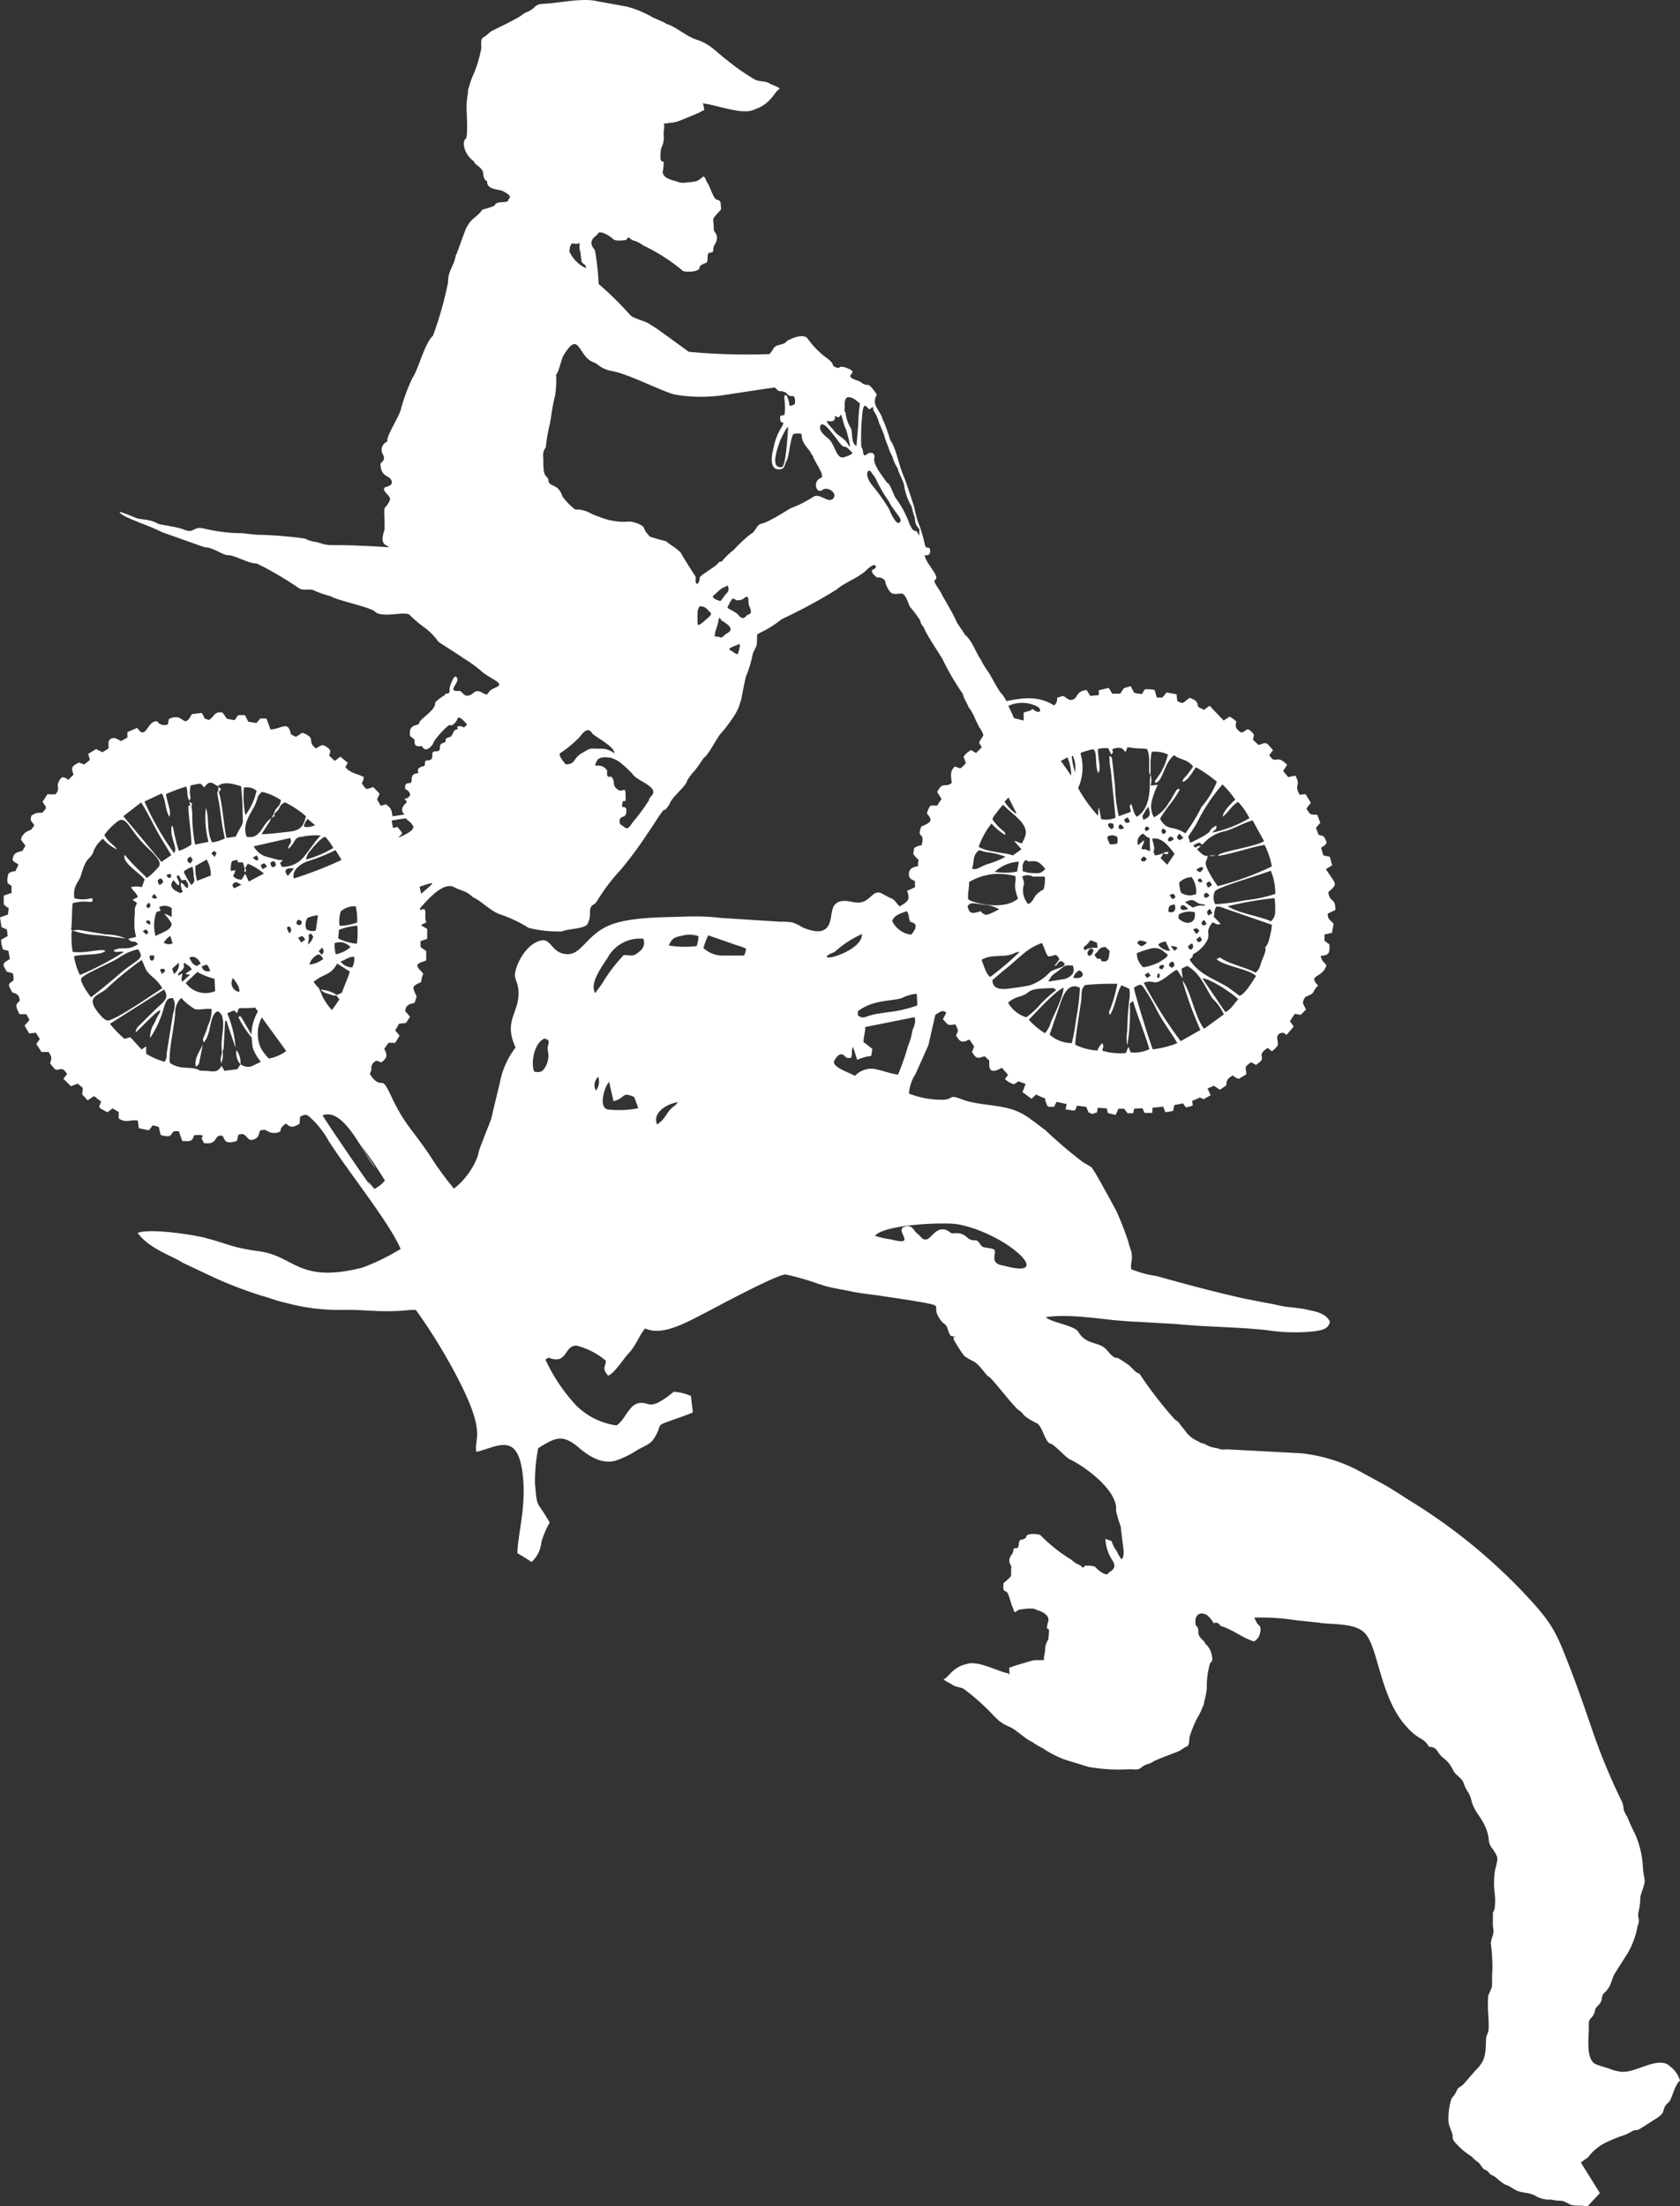 <svg id="Vrstva_1" data-name="Vrstva 1" xmlns="http://www.w3.org/2000/svg" viewBox="0 0 170.24 223.5"><rect x="0" y="0" width="170.24" height="223.5" fill="#333333" stroke="none"/><defs><style>.cls-1,.cls-2{fill:#fff;}.cls-1{fill-rule:evenodd;}</style></defs><g id="Layer_2" data-name="Layer 2"><g id="Vrstva_1-2" data-name="Vrstva 1"><path class="cls-1" d="M61.74,76.73a3,3,0,0,1,1.33.71,11.12,11.12,0,0,1,1.05,1c.39.67,2.75,1.29,1.9,2.19-.33.35-.18.29-.26.44A18.18,18.18,0,0,1,64.2,83.2c-.34.44-.55.94-.93.6s-.47-.16-.48-.65.58-.31.65-.71c.1-.58,0-.69-.4-.68,0-1.09.38-.29.36-.79,0-1.68-.19-.52-.83-1s-.12-.78-.65-1.3c-.6.19-.34-.53-.41-.63-.75-1-1.56.07-1-1,.18-.35.91-.38,1.25-.26M60,74.29c.25.33,2,1.17,2.25,1.9,0,.15.15.2-.18,0h0a2.09,2.09,0,0,0-1.19-.34c-1.33,0-.89-.13-2,.5-.79.47-.57,1.1-1.55,1.09,0,0-.82-.92-.57-1.13a11.44,11.44,0,0,0,2-1.67c.35-.46.79-1,1.22-.4ZM74.1,65.91c-.71-.2.78-.57.79-.67h0c.2,0-.06.85-.12,1S74.22,66,74.1,65.91Zm-1.27-3.14c0-.28.17-.14.22,0s.35.23.37.27.27.2.33.26c.71.63-.12.83-.28,1-.43.45-.42.24-.64.22-.62-.06-.36,0-.35-.52A7.5,7.5,0,0,0,72.83,62.77Zm-1.68-1.33a1,1,0,0,1,.6.37c.12.16.07.07.24.24s-.07.41-.29.58-.8.79-1,.66a11.69,11.69,0,0,1,0-1.45C70.94,61.29,70.78,61.46,71.15,61.44Zm2.88-.5c.23-.46.33-.27.57-.14a1,1,0,0,0,.76-.16c.66-.59.4.41.55.73.45,1-.06.78-.25,1-.48.57-.72,0-1-.23-1.24-.78-1-.34-.66-1.2Zm-1.75-.59c.38-.29.82-.86,1.31-.92,0-.16.16-.11.19,0,.14.54-.09.56-.37.94-.57.77-.32.48-.74.42C72.58,60.77,72.07,60.5,72.28,60.35Zm15-15.09a22.74,22.74,0,0,1,.14-3.69c.21-1.06.54.07.76-.14.48-.44.19,0,.39.25a3.82,3.82,0,0,1,.51,1.17c.06.11.5,1.16.5,1.2a7.71,7.71,0,0,0,.4,1.14,5.28,5.28,0,0,0,.45,1.07A4.14,4.14,0,0,0,91,47.51c0,.36.61,1.26.64,1.81a5.76,5.76,0,0,0,.74,2,6.67,6.67,0,0,0,.33,1.16c0,.88.45,1,.45,1.16,0,1.29,0,.12-.49.13-.25,0-.58-.87-.59-.91a9.84,9.84,0,0,0-1.23-2.28c-.37-.46-.63-1.67-1-1.69,0-.15-1.43-1.72-1.25-2.48.12-.5-.36-.71-.76-.38s-.36-.22-.42-.45-.12-.19-.12-.32Zm-1.69-3.82c.07-.32-.26-1.71,1-1,.09.06.54.42.55.43a16.91,16.91,0,0,0-.16,1.9c0,.27-.19,2.42-.2,2.41-.57-.23-.37-1.6-.58-1.83a3.65,3.65,0,0,1-.52-1.57c-.07,0-.12-.33-.12-.34ZM83.9,42.66c1.14.18.42-.76.89-.44.21.15.34-.07.42-.2s.27,1.11.53,1.49c0,0,.68,2.39.23,1.57s-1.1-.86-1.54-1.56C84.38,43.45,83.5,42.6,83.9,42.66Zm0,1.74c-.39-.32-.93-.78-.78-1.23.24-.72,1.31.9,1.43,1s.71,1.09,1,1.08.63.45.76.55c.31.23-.88.55-.89.55C84.69,46.39,84.64,45,83.9,44.4Zm4.68,5c-1.23-1.34-.55-2.19-.21-1.42h0a2.29,2.29,0,0,1,.38.54,14.92,14.92,0,0,0,1.35,2.32c.2.55,1.27,1.65,1.16,1.94-.31.77-1.06-.9-1.13-1.14a18.1,18.1,0,0,0-1.55-2.23Zm-8.85-6a.67.67,0,0,0,.14-.19c0-.15-.18,4-.63,4.11-1.29.2-.4-2-.23-2.58a13.79,13.79,0,0,1,.72-1.4Zm-1.32-4.15c.3,0,.27.45.83.38.7.23.21.09.74.46.24.17.6-.31.59.73,0,.18-.6.46-.59.14a2.37,2.37,0,0,0-.28-.9c-.29-.13-.21.24-.2.53a5.54,5.54,0,0,1,0,1.41c-.22.15-.44.07-.43.16-.13,1.1.63.23.14,1.11a5.69,5.69,0,0,0-.82,2.1c-.18.64-.48,2.21.55,2.18.65,0,.52-.49.77-.87s.41-2.58.73-2.72c0,0,.79-.13.79.07,0,1,.82,1.44,1,2l.12.11c.09.5,1.32,2.09.85,2.27-.91.35-.46,1.68.11,1.24s1.61.33,1.11.86-1.32-.6-2-.18a11.54,11.54,0,0,1-2.3,1.16s-1.62,1-1.91,1.11a4.38,4.38,0,0,1-1.09.47c-.44.08-.6.85-1,1a14.28,14.28,0,0,0-1.76,1.63,7.62,7.62,0,0,0-1.17,1.12c0,.09-.2.08-.29.08-.22.46-2,1.37-2,1.64,0,.57-.39.89-.41.27a2.41,2.41,0,0,0,0-.38h0S68.93,56,69,56l-.13-.12c-.34-.36-1-.7-1.39-1.06a13.64,13.64,0,0,1-1.66-.47c-.28-.4-.35-.32-.58-.89-.13-.32-1.14-.63-1.46-.62a6.42,6.42,0,0,1-3-.46,8.16,8.16,0,0,1-1.06-.44,2.83,2.83,0,0,0-1.43-.32A6.21,6.21,0,0,1,57,50.3h0c-.45-1.39-1.36-.92-1.42-1.6s-.55,0-.52-2c0-.5-.14-.85.25-1.38a16.24,16.24,0,0,1,.36-2.18c.11-.29.31-2.17.57-3a10.12,10.12,0,0,0,.11-2.2c.27-.18.52-1.55.76-1.94,1.61-2.67,1.47.12,3,.69.63.23.67.67,2,.92,1.69.32,5.45,2.27,6.39,2.38a15.26,15.26,0,0,0,4.16.12c.34,0,5.06-.78,5.75-.83Zm-19-12.07a3.4,3.4,0,0,1-1.66-1.6c-.1-.09,0-.33,0-.58a3.07,3.07,0,0,0,.17-.31c.07-.13.4.16.83-.09a2.14,2.14,0,0,0,0,.72c.08.13.13.95.2,1.23l.19.19c.25.18.15.09.23.31a.92.92,0,0,1,0,.16Zm61,57.58c.26-.42.64-.94.86-1.35a17.86,17.86,0,0,1,2.61-3.94A10.45,10.45,0,0,1,125.17,81c-.39.39-1.27,1.23-1.26,1.73.58-.41.85-1.09,1.55-1.49a7,7,0,0,1,1.15,1.65,12.3,12.3,0,0,1-3.76,1.46c.28-.39.47-.25.4-.71-1.28.71.37.3-2.64,1.75Zm2.78,5.45c.9-.56,4.21-1.46,5.58-2a5.9,5.9,0,0,1,.46,2.35,14.08,14.08,0,0,1-3.08.65,21.62,21.62,0,0,1-3,.4,1.39,1.39,0,0,1,0-1.37Zm1.3,1.58a34.9,34.9,0,0,1,4.66-.8,6.51,6.51,0,0,1,.07,1.25,1.36,1.36,0,0,1-.44,1.11c-.71-.43-3.38-.85-4.36-1.53Zm-2.07-5.11a1.89,1.89,0,0,0,.75,0c-.92-.15-.84.46-1.87-.64l.39-.32h0c-.57-.1-.4.35-.74,0,0-.12-.12,0,.23-.22l.3-.13h.07c.43.28.06.16.31.19a4,4,0,0,1,2.34-1.37c.93-.29,1.8-.81,2.73-1.08l1.16,2.1c-.44.4-3.22.89-4.17,1.2l-.32.11c-.25.15-.12.11-.17.18,1-.07,3.77-1,4.72-1.1a8,8,0,0,1,.73,2.18,30.45,30.45,0,0,1-5.48,2,11.3,11.3,0,0,1-1-1.63c-.49-1,0-.89-.05-1.44Zm0,3.25c-.22-.41-.26-.43.11-.64.22.19.14.1.28.39Zm-1.15-1.85c.33-.2.33-.25.62-.21,0,.09.15.13-.28.5a1.2,1.2,0,0,1-.4-.26Zm2,3.76A1.69,1.69,0,0,1,124,92l4.89,1.69a8.09,8.09,0,0,1-.39,1.82c-.1.32-.38.51-.32.51.28,0-.32,1.31-.32,1.31-.2.52-.13.76-.62,1.21-1.06-.56-2.71-.88-3.62-1.54l-.34.16c.65.7,3.28,1,4,1.72-.32.46-1.1,1.83-1.66,2-.42-.28-.85-.64-1.28-.91-1.38-.84-2.8-1.23-3.8-2.75.34-.32.27-.17.36-.55a3.37,3.37,0,0,0,1.44-1.43c.34-.7-.27-.79.53-1.79.43.1.32.3.83.15l-.71-.73c.1-.41,0-.53.25-1Zm-3.35-6.93-.38.21c-.36-.19-.33-.39,0-.66Zm-11-6.5V78.2a8.41,8.41,0,0,1-.32-1.57l.12-.06a2.94,2.94,0,0,1,.17,1.87Zm5.32-2.69c.31,0,.66.08,1,.1a6,6,0,0,1,1,.07c.4.91.08,2,.28,2.63a.68.68,0,0,0,.07-.28v-.88a6,6,0,0,1,.12-1.2,3.31,3.31,0,0,1,1.64.27,6.18,6.18,0,0,1-1.15,2.46c-.26.39-.17.09-.13.43.81-.17.84-2,1.92-2.82.55.52,1.23.31,1.92,1.16l-.55.76c-.29.38-.45.4-.54.78.49,0,1.1-1.13,1.37-1.47a13.37,13.37,0,0,1,2.12,1.47,9.12,9.12,0,0,1-1.55,2.55,18.72,18.72,0,0,1-1.64,2.68c-1.29-.86-1.86-.17-2.57-1.49a14.18,14.18,0,0,1,1-1.45,10,10,0,0,0,1-1.5c-.25,0,.17-.23-.27,0-.13.08-.53.92-.88,1.4a3.79,3.79,0,0,1-1.47,1.42,2.27,2.27,0,0,1-.2-1.71,7.72,7.72,0,0,1,.6-1.6l-.74.09a1.94,1.94,0,0,0,0-1.12l-.07.5c0,1.1,0,3-1.33,3.78-.48-.58-.35-1.09-.61-1.3-.2.43,0,.36,0,.8l-1.21.44a16,16,0,0,1-.38-3l-.25-2.37c-.08-.5,0-.62-.32-.73a7.66,7.66,0,0,0,.15,1.51l.47,4.74a2.41,2.41,0,0,1-1.45.15l-.23-1.17c-.14.31,0,.46-.11.81a14,14,0,0,1-2-2.79,5,5,0,0,0,.25-3.46v-.1a8.29,8.29,0,0,1,1.29-.38c.45.38.11,1.61.5,2.42a.82.82,0,0,0,.13-.57,2.47,2.47,0,0,0-.05-.6q-.09-.63-.12-1.26a2.7,2.7,0,0,1,1.06-.08l.29.63c.22-.25.2-.16.1-.52a1.35,1.35,0,0,1,.79-.15c.39.07.29.23.58.4Zm7.16,13.4c.24-.26.41,0,.42.23-.21.06-.38.05-.45-.2Zm.6,1.53c.22-.37.43-.12.56.09-.27.26-.56.32-.56-.06Zm-3.41-5.9c.52.13.4.46-.18.49-.08-.24-.09-.24.15-.46Zm4.26,7.77-.38.23c-.23-.32-.21-.45.15-.67Zm-5-8c-.18-.29-.18-.3-.07-.53.23-.08.33.11.39.3a.53.53,0,0,1-.36.21Zm2.26,6.87c.53-.27.75-.27,1.13,0s.51.15.92.3c-.25.15-.4,0-.61.06a1.65,1.65,0,0,0-.64.2,4.05,4.05,0,0,1-.84-.58Zm-4.22-8.31c-.19-.43-.14-.38.07-.74a3.1,3.1,0,0,1,.41-.61c.19.72.31,1-.52,1.33Zm2,3.4c.32,0,.45.2.51-.16-.42-.07-.63.29-1.37.34-.3-.69,0-.29-.08-.86-.06-.28-.14-.57-.2-.83.91-.19,1.61.64,2.27,1.54l-.74,1.1-.68-.68c.18-.27.19-.2.24-.47Zm1.66,2.89a1.72,1.72,0,0,1,1.21-.5,2.49,2.49,0,0,1,.44,1.71,1.62,1.62,0,0,1-1.51-.13,2.93,2.93,0,0,1-.19-1.1Zm2.73,4.28c-.45.14-.3.2-.55-.11.23-.47.33-.26.36-.28ZM116.48,84l-.36.23c-.07-.18-.22-.31,0-.44S116.37,83.8,116.48,84Zm-.6.48c.85.92.55-.38.67,1.76l-.25-.1c-.46-.21-.29,0-.63-.14.07-.45.25-.38.25-.88l-.59.51a.9.9,0,0,1,.5-1.17l0,0Zm3.9,7.24c.24,0,.1-.07.35.11a1.07,1.07,0,0,1,.26.26c-.62.25-1,0-.61-.41ZM119.4,93l.06-.36a2.16,2.16,0,0,1,1.61-.22C121.26,93.83,119.9,93.64,119.4,93Zm1.51,1.16c.33-.15.37-.16.61.11-.24.48-.32.27-.36.28Zm.87,1c0,.08,0,.23-.35.3l-.22-.29c.51-.35.31-.39.57,0Zm-3.27-4.47c.39-.18.44-.21.6.19-.12.15.07,0-.12.13s-.07,0-.21.06Zm-4.21-7.84.19.37c-.09.08,0,.07-.18.13a.28.28,0,0,1-.36-.24c0-.11-.09-.11.35-.3Zm4.75,8.83c.16.56-.13.9-.65.68,0-.53.09-.68.65-.72Zm-3.11-4.89.22.16c0,.17.08.08-.09.25s-.84,0-.13-.45Zm4.9,8.88a.35.35,0,0,1-.07.48.34.34,0,0,1-.15.06c-.12-.08-.39-.28-.07-.49s.2-.1.29-.09Zm-7-11.74c-.31.15-.57.09-.46-.26s.4,0,.51.22Zm8,15.19c.81,0,3.24,1.66,3.63,2.12-.37.36-.68,1-1.3,1.3Zm-9-15.6c0,.36.09.26-.19.49-.59-.31-.4-.82.17-.53Zm-.36,2a1.8,1.8,0,0,1-.28-.74.88.88,0,0,1,1,0,1.16,1.16,0,0,1,0,.69,4.06,4.06,0,0,1-.69.08Zm6.16,10.34a.91.91,0,0,1,.7.18l-.32.3Zm1.66,2c1.42.76,2,2.56,2.59,3.32a5.1,5.1,0,0,1,1.13,1.59l-2,1.45c-.88-1-1.45-4.09-2.2-4.87a38.27,38.27,0,0,0,1.82,5l-2,1.13a44.38,44.38,0,0,1-3.74-5.92c1.27-.42.79.56,2.54-.77.13-.11.27-.21.4-.3.5-.36.37-.19.47-.19l.52.82c0-.28-.09-.69-.09-1ZM107.5,77.09l.67-.36a4.71,4.71,0,0,1,.38,1.85Zm9.86,18.6a1.3,1.3,0,0,1,.77-.3l.43.94A1.45,1.45,0,0,1,117.36,95.69Zm1.5,1.72c.21.37.21.39-.1.65l-.31-.23C118.52,97.55,118.53,97.5,118.86,97.41Zm-1.42.67.08-.25c.35-.09.22-.12.45,0a.6.6,0,0,1-.24.39ZM115.85,98a2,2,0,0,1-.66-1.43,10.11,10.11,0,0,1,1.5-.49,1.39,1.39,0,0,1,1.31.39c.33.23.67.29-.52,1A5.47,5.47,0,0,1,115.85,98Zm.38-2.5c-.43.35-.59.56-1,0,.22-.2.13-.29.77-.12A1,1,0,0,1,116.23,95.5Zm1.23,3.09c.15.44,0,.34,0,.41s-.27.19-.18-.18v-.07C117.41,98.54,117.26,98.78,117.46,98.59Zm-1.11-.07.25.32-.36.24-.25-.31Zm.47,7.79c-.28-.62-1.92-5.89-1.91-6.25.8-.5.75-.34,1.29.46a17.1,17.1,0,0,1,1,1.77c.63,1.24,1.41,2.21,2.1,3.39A9.61,9.61,0,0,1,116.82,106.31Zm-2-4.9c.21.89,1.29,3.56,1.65,4.88a3.37,3.37,0,0,1-1.9.32l-.21-.54c-.17.23-.12.35-.28.61a6.13,6.13,0,0,1-2.37-.23c0-.47.22-.21,0-.77a1.66,1.66,0,0,0-.5.75,6,6,0,0,1-2.24-.58c-.08-.35.53-3.92.6-4.6s-.06-1,.39-1.46a29.51,29.51,0,0,1,3.26-.12,14.63,14.63,0,0,1-.76,2.68c-.12.29-.12.13,0,.47.51-.62.7-2.3,1.19-3l.79.36a3.2,3.2,0,0,1,0,1.07,28,28,0,0,0-.21,3.17,4.53,4.53,0,0,0,0,1.47,18,18,0,0,0,.27-3.28,5.23,5.23,0,0,0,0-.56,2.67,2.67,0,0,1,0-.4ZM112,95.93l.45.4c-.1.5,0,1.13-.63,1.07-.31,0-.12-.05-.33-.27h-.3c-.36-.47-.35-.32,0-.7C111.37,96.24,111.36,96,112,95.93Zm-2.1.36c-.17-.48-.08-.28.25-.61s.16-.3.38-.42l.63.25.07.51H111a2,2,0,0,0-1.12.27Zm-8.1-15.08.39-.42.82,1.62a.64.64,0,0,1-.18-.06.53.53,0,0,1-.14-.12A3.62,3.62,0,0,1,101.8,81.21Zm9,15c0,.26,0,.11-.07.31a1.94,1.94,0,0,1-.21.29h-.26c-.06-.19-.12-.27,0-.44.25-.45.48-.19.49-.19Zm-9.11-14.64c.52.56,1.19,1,1.78,1.67.8,1,.44,1.48.09,2.2-.43-.06-.38-.2-.79-.23l.74.83-.88.63c-.49-.27-2.59-.32-3.46-.88a8.25,8.25,0,0,1,1.3-2.36,6.39,6.39,0,0,0,1.38,1.16c0-.11.06,0,0-.19a.78.78,0,0,0-.16-.2,5,5,0,0,1-1.13-1.2,2.37,2.37,0,0,1,.47-.71,5.55,5.55,0,0,1,.61-.75Zm1.94,6.7c0-.61-.09-.66.27-1.14.3.09.18.16.51.13.58-.06.92,0,1.51.78-.48.49-.58.47-1.72.38Zm2.24.54a3.32,3.32,0,0,1-.12,1.29c-1.22.68-.78,1.06-1.55,1.5a2.07,2.07,0,0,1-.48-1.87c.11-.32,0-.45-.13-.93a1,1,0,0,1,.6-.12c.38,0,.29.11.54.13Zm2.9,10.3a1,1,0,0,1,.63-.8c.26.13.45.44.2.65s-.7.1-.88.12Zm-8-10.75a3.83,3.83,0,0,1,2.48-1.06l-.19,1a6.4,6.4,0,0,1-2.39,0Zm6.77,9c1.06.58-.62.69-1.15,1.13a4.9,4.9,0,0,1-2,1.32c-.65.16-1.46.25-2.11.34s-1.72.16-1.71-.86l1.17-1c1.42-1.09,2.28-2.23,3.84-2.75.3.52.43,1.28.69,1.35.59,0,.75-.45,1.08.31l-.49.64c.32,0,.14-.2.58-.46Zm1.16.44c.27.63,0,1.12-.8,1.38l-1.55.25h-.13l.36-.57c.21-.19.46-.35.69-.52.61-.5.65-.59,1.33-.52ZM98.49,88c.26-.57,0-1.39.74-1.86.25.06.4.12.66.18a7.59,7.59,0,0,1,2,.48,8.89,8.89,0,0,1-1.78.73C99.43,87.73,99,88.2,98.49,88Zm10.94,12.07a20.49,20.49,0,0,1-.32,2.81c-.15,1-.29,2-.5,2.8a3.45,3.45,0,0,1-2.25-.86l1-2.9c.25-.74.77-2.53,2.07-1.84Zm-11.32-9c-.07-.54.14-1.36.09-1.71a6,6,0,0,1,2.47-.81,7.15,7.15,0,0,1,2.21.2c.15.72-.27.8.25,2.2v.11c-1.4,1.19-4.37.48-5,.07Zm9.65,8.93c.09.74-.91,2.72-1.26,3.52a2.82,2.82,0,0,1-.61,1.16,7.71,7.71,0,0,1-1.64-1.37c.75-.76,2.54-2.78,3.51-3.25Zm-8.37-7.69c-.76.23-1.17.39-1.34-.52.35-.43.62-.27,1.64-.13a3.19,3.19,0,0,1,1.56.47c-1.39.68-1.32.67-1.86.24Zm2.78,9.24a3.16,3.16,0,0,1,1.23-.61c1.26-.41.36-.78,3.13-.83.28,0,.32,0,.48.2a16.39,16.39,0,0,0-1.5,1.34,8.08,8.08,0,0,1-1.51,1.41,3.15,3.15,0,0,1-1.83-1.45Zm1.17-5.13a29.36,29.36,0,0,1-3,2.56c-.45-.33-.65-1.21-.88-1.74.88-.54,2-.29,2.86-.5a3.39,3.39,0,0,0,.53-.2c.45-.16.29-.09.49-.06ZM29.78,89c-.26-.78.64-1.53,1.57-1.8A18,18,0,0,0,34,86.12l.61,1A39.89,39.89,0,0,1,29.78,89Zm4-3.09A11.74,11.74,0,0,1,31,87.09a1.71,1.71,0,0,1,.45-.9c.18-.24,1.25-1.54,1.54-1.38A6.13,6.13,0,0,1,33.78,85.91Zm-3-2.2a2.15,2.15,0,0,1,.39-.75l.76.64C31.6,83.74,31.06,83.89,30.78,83.71Zm3.63,10.08a3.19,3.19,0,0,1,.13-1.47,2.21,2.21,0,0,1,1.5-.51,5.74,5.74,0,0,1,.15,1.65A5.15,5.15,0,0,1,34.41,93.79ZM26.5,84.51l.87-1.35c.16-.41,0-.19.45-.48,0-.34-.14-.05.12-.37.1-.1.2-.21.29-.32.24-.39.14-.42.64-.71A10.09,10.09,0,0,1,31,82.69c-.24,1-.52,1.46-1.79,1.58C28.32,84.36,27.3,84.51,26.5,84.51Zm6,.13c-.52.51-1.05,1.36-1.58,2a2.77,2.77,0,0,1-2.36,1.18l-.18-.38.3-.31h-.06c-.23.07,0,0-.13,0h-.24l-1.15-.31a2.14,2.14,0,0,1-1.39-1.08l3.7-.84c.23.68-.21.56-.19,1.1.75-.64.54-1.18,1.34-1.22a6.72,6.72,0,0,1,1.9-.14Zm1.77,10.41.08-.85a6.61,6.61,0,0,1,1.86-.42,8,8,0,0,1-.05,1.83,5.23,5.23,0,0,1-1.93-.56Zm-7.7-14.82a5.5,5.5,0,0,1,1.9.84c-.16.77-.32.52-.62,1.09a3.42,3.42,0,0,1-.26.59c-.1.14-.36.32-.51.49C26.43,84,26.2,85,25,84.78c-.54-1.38.53-2.41.93-3.45s.07-.52.6-1.1Zm8,17.16c.52-.19.76-.47,1.32-.46a1.77,1.77,0,0,1-.2,1.08,1.45,1.45,0,0,1-1.19-.62Zm1-1.49a3.14,3.14,0,0,1-1.55.78,4.23,4.23,0,0,1-.12-1.12,1.38,1.38,0,0,1,1.55.34ZM26,80.11a6.51,6.51,0,0,1-1.13,2.48,10.11,10.11,0,0,1-.16-2.8A1.57,1.57,0,0,1,26,80.11ZM29.78,88l-.61.74C28.42,87.83,29.68,87.94,29.78,88Zm4.4,9.63,1.27.8c-.18.65-.67,1.67-.78,2.12l-.53.26a3.2,3.2,0,0,0-1.64-.54c.28.33.64.37,1.14.54.34.12.11,0,.46.06l.3.38-.76,1.08a6,6,0,0,1-1-1.45,5.87,5.87,0,0,0-.36-.81,3.62,3.62,0,0,1-.5-.6c1.12-.91,1.71-.6,2.4-1.88Zm-3.11-3.44A1.29,1.29,0,0,1,31.15,93a4,4,0,0,1,.89-.26h.18L32,94.27a1.06,1.06,0,0,1-.93-.12ZM32.66,96c.19.4.2.45-.08.73l-.29-.38Zm-5.25-8.63.31-.14C28.38,87.68,27.41,88.29,27.41,87.37Zm4.33,7.53a1.53,1.53,0,0,1-.53.79,3.85,3.85,0,0,1,.08-.47v-.56C31.58,94.61,31.5,94.52,31.74,94.9Zm-1.59-1.7c.26,0,.2,0,.42.13,0,.16,0,.46-.33.38S30.09,93.35,30.15,93.2Zm-3.09-5.41-.44.27-.21-.39C26.76,87.39,26.79,87.4,27.06,87.79Zm5.7,9.36a2.67,2.67,0,0,1-1.4.57,1.44,1.44,0,0,1,.52-.8C32.34,96.53,32.47,96.72,32.76,97.15ZM25.62,86.88l.39-.21c.18.29.15.24.14.42S25.8,87.12,25.62,86.88Zm5.31,8.31-.41.29L30.21,95C30.67,94.77,30.67,94.8,30.93,95.19Zm-1.84-1.25c.22-.06.28-.2.39.17.07.22,0,.27-.19.44l-.2-.47Zm-3.88-4.63-.35-.78c-.23.26-.17.36-.44.62-.33-.13-.49-.05-.79-.4a1,1,0,0,1,.13-.28l.1-.31-.47.08a2.59,2.59,0,0,1,.11-1l.55-.13.06.26h.49c.4,1,0,.8.26,1,.26-.65-.33.09.25-.87a6,6,0,0,1,1.63,1Zm-5.83-3.73a4.92,4.92,0,0,1-1.26.62,20.12,20.12,0,0,1-.56-2.29c-.14-.39-.08-.16-.17-.22-.2,1.23.68,2.22.25,2.74a28.56,28.56,0,0,1-3-5.23l1.76-.82c.45.83.3,1.54.75,2.36.26-.46-.21-1.4-.33-2.29a18.89,18.89,0,0,1,2.06-.77c.18.56,0,.81.29,1.43.33-.39-.09-.44.15-1.54,1.17-.25,1-.23,1.36.21.53-.68.68-.59,1.38-.12.66-.6,1.84-.16,2.37,0a23.58,23.58,0,0,1,.15,2.66c.05,1.18.09,1-.39,1.84-.13.21-.19.41-.31.6l-.93.13c-.2-.84-.35-2.59-.56-3.72-.28-1.47-.29-.63,0-1.23l-.27-.24V80c0,.42-.22-.14,0,.94.26,1.29.29,2.42.67,4a4,4,0,0,1-1.3.4c-.6-1.18-.24-2.38-.63-3.49a9.5,9.5,0,0,0,.27,3.44l-1.36.27a15.75,15.75,0,0,1-.29-3.14c0-.48-.15-.64,0-1l-.3-.2.12.4h-.12c-.28.24.13-.29-.08.07a.67.67,0,0,0,0,.2C19.09,82.71,19.46,84.89,19.38,85.58Zm5.06,4.07-.7.34c-.19-.21-.13-.08-.18-.35C23.81,89.22,24.09,89.38,24.44,89.65Zm-2.82-3.41c.23,0,.07,0,.32.15l-.17.43-.35-.35Zm-1.65,3a4.53,4.53,0,0,1-.17-1.51l1.14-.65a3,3,0,0,1,.42,1.62Zm-.67-2.49.23.38-.23.34c-.3-.11-.3-.18-.3-.47Zm.19,1a4.23,4.23,0,0,1,.14,1c.07.48.15.58-.25.91a11.58,11.58,0,0,1-.67-1.13c-.13-.28-.08-.26.18-.43a2.73,2.73,0,0,1,.6-.28Zm-1.16,1.6a1.65,1.65,0,0,0,.2,1c-.35.16-.24.15-.53,0-.56-.26-.86-.64-.43-1.18l.51.56c0-.08.07,0,.07-.24s0-.09-.06-.25c-.29-.69-.22-.36,0-.59l.32.54.4-.06c.25.41.35.54.18.86-.31-.17-.27-.39-.66-.57Zm5.26,9.71c.3.41.76,1,.66,1.43a.9.9,0,0,1-.78-1,.77.77,0,0,1,.12-.36ZM14.31,81.29c.57.93,1,1.79,1.51,2.74s1,1.7,1.54,2.6l-1,.69L12.5,82.69Zm12.22,21.79L29,106.47a3.86,3.86,0,0,1-1.77.77,6.19,6.19,0,0,1-.77-1A3.52,3.52,0,0,1,26.53,103.08Zm-1.05,1.75-1-1.73c-.31-.3,0-.16-.33-.07a9.87,9.87,0,0,0,1.36,2.09,7.47,7.47,0,0,0,.11,1.06,4.64,4.64,0,0,0,.82,1.39l-.93.45a1.2,1.2,0,0,1-1.14-.21,2.15,2.15,0,0,0-.41-1.43,1.75,1.75,0,0,0,.41,1.45l-.32.49-1.31.17-.28-.51c-.53.83-.89.5-1.92.5-.4,0-.33-.09-.65-.18-.85-.24-1.66.06-2.67-.61-.19-1,.45-3.71.53-5a2.07,2.07,0,0,1,.62-1.59,5.56,5.56,0,0,0,1.38,1.13c.45.12,1.17-.09,1.69,0a3.68,3.68,0,0,1-.36,1.66c-.11.34-.15.49-.28.81-.25.61-.29.52-.16.9.82-.8.53-2.77,1.4-3.14.83.25.53,1.94.47,2.54-.16,1.56.08,1.24-.09,2a1.26,1.26,0,0,0,0,.72,2,2,0,0,0,.15-1c0-.36,0-.19.09-.51l.15-2.79c.2.11,0-.42.34.63l.72,2.1a11.07,11.07,0,0,0-.84-3.49l.67-.3.33.28.16-.47c.21-.07,1.07,0,1.65-.1l.3.4A4.8,4.8,0,0,0,25.48,104.83ZM16.86,88.66l.36-.13c.05.06.19,0,.09.38C17,88.94,17.08,89,16.86,88.66Zm-.58.32c.36.29.33.46-.13.68-.23-.32-.22-.59.13-.66Zm4.16,8.94c.65-.33.55-.19.87.43a.61.61,0,0,1-.82-.28A.66.66,0,0,1,20.44,97.92ZM16.65,92.6a4.09,4.09,0,0,1,.75,1c-.07.67-1,.86-1.64,1.23a4.09,4.09,0,0,1,0-2.14c.08-.37.14-.32.52-.42l-.15-.38A1.24,1.24,0,0,1,17.4,92v.88C17.12,92.8,16.93,92.6,16.65,92.6Zm-4-6c-.38.77,1.58,1.87,2,2.51l-.28.77a2.27,2.27,0,0,0-1.1,0c.28.48.44.42.71,1l-.55.28.45.32c-.37.92-.13.2-.26,1.65V94a9.32,9.32,0,0,0,.17.92l-.8.19c.53.57.48,0,1,.54-1.11.77-1.65.14-2.51.67.41.26.59,0,1.08.12A30.06,30.06,0,0,1,8.1,98.78a6.38,6.38,0,0,1-.6-1.9c.74-.24,2.82-.08,3.18-.55-.47-.27-1.83.28-3.31.11a7.24,7.24,0,0,1-.12-1.61,2,2,0,0,1,0-.35l.07-.22a9.13,9.13,0,0,0,2.69.49l2.72.33a5.08,5.08,0,0,0-2-.41L8,94.21c-.55,0-.43.12-.8,0,.1-.38.08-2.12.16-2.7A4,4,0,0,1,9,91.37c.42,0,.32,0,.41-.28-.22-.11,0-.07-.2-.08a3.37,3.37,0,0,1-1.67,0c-.2-1.26.49-1.69.68-2.37.53-1.9.9-1.54,1.21-2.26a3,3,0,0,1,1-1.41,4,4,0,0,0,1.45,1.1c-.43-.58-.91-.73-1.31-1.48A6.47,6.47,0,0,1,12,83.16c.89-.48,1.13,1,2.91,2.69s1.35,1.79.76,2.41a4.71,4.71,0,0,1-.79.69c-.36-.41-1.34-1.23-2.24-2.35Zm7,11.13A1.73,1.73,0,0,1,19.2,97c.5-.21.87.11,1.14.62l-.4.25Zm-.83,1.85L20,98.47a6.72,6.72,0,0,0,1.74.69l.06,1.25A2.47,2.47,0,0,1,18.82,99.58ZM15.41,90.9c0-.12-.05,0,.06-.16a.74.74,0,0,1,.19-.16l.27.38C15.57,91.09,15.68,91.12,15.41,90.9Zm3.25,6.63.41.28a1.06,1.06,0,0,1,.36.4l-.64.44.2.07a1.41,1.41,0,0,0,.29,0l-.81.75c-.16-.47,0-.43,0-.86-.23.14-.26.2-.45.2.11-.39.27-.28.51-.61S18.54,97.89,18.66,97.53Zm-1.4-2.72.23.76a.88.88,0,0,1-.9-.08A2.55,2.55,0,0,1,17.26,94.81Zm-2.14-3.36c.16.36.12.1.09.45-.45.16-.09.26-.39-.11C15,91.47,14.81,91.67,15.12,91.45Zm3,6.08a1.17,1.17,0,0,1-.49,1.14l-.19-.53ZM14.8,93.34c.17-.16.2-.11.42,0v.35C15,93.57,14.86,93.59,14.8,93.34Zm0,1.32-.33-.31c.25-.15.27-.28.45-.06s.08.25-.09.37Zm1.59,4-.18-.43c.41-.23.79.09.21.42Zm-.76-1.79c0,.14,0,.44-.23.45s-.24-.31-.24-.49a.85.85,0,0,1,.5,0Zm1.89,4.26c.35.49.11,1.25,0,1.66l-.64,4a1,1,0,0,1-.21.78,7.89,7.89,0,0,1-1.86-.81V106l-.46.33-1.12-1.23h-.09l-.52.15a10.71,10.71,0,0,1-1.48-1.53l5.48-3.47c.59.94,0,1.15-1.08,2.23L14,104a1,1,0,0,0-.26.59c.49-.37,2.13-2.21,2.5-2.24,0,.26-.14.37-.29.66s-.21.45-.32.68a2.4,2.4,0,0,0-.41,1.47,11.13,11.13,0,0,0,1.44-3.25c.2-.52.27-.83.89-.79Zm-3.17-3.88c.42.76.29,1,1,1.63a4.5,4.5,0,0,1,1.1,1.24c-1.17.74-4.37,3-5.47,3.27-.31,0-.61-.31-.81-.54-1.63-1.89-.33-1.88.61-2.67a32.74,32.74,0,0,1,3.6-2.94Zm28.17-7.41.16-.06c1.44-.48,1.37-.42.43.39l-.43.38Zm-2.83-6.71c.92-.16,1.85-.31,1.48-.14,0,0,.65.47.53.5.62.48-.48,1-1.28,1.36,0-.17.39-.28.29-.53l-.37-.47c-.17-.21-.42.19-.54-.07Zm63.06-10.38c-.15-.35-.36-.81-.57-1.24a3.34,3.34,0,0,1,3,.11c.41.31.22.72-.34.36l-.23-.15c-.27.29-.5.17-.88.38V73Zm15.12,82.7-4.45-2.11,2.79,6.3a4.37,4.37,0,0,1-3-2.39l-.06-.12a2.94,2.94,0,0,1-.5-1l-.64-.23a4.5,4.5,0,0,0,.68,2.14c.66.93-.3,1.17-.38,1.34-.19.39-1.11-.35-1.27-.58s-1.09-.18-1.1-.17c-.29.4-.26,0-.64-.12a2.6,2.6,0,0,1-.73-.49,16,16,0,0,1-3.11-2.46c-.11-.16-1.45-.28-1.46.12,0,.18-.46.32-.53.32-.37,0-.07.88-.5.85s-.17.26-.41.58c-.6.78-.06,1.1-.08,1.33-.09,1.09.2.73-.56,1.44h0c-.25.2-.24.16-.25.47s0,.49.28.57.46,1.23.65,1.55c.08.14.15.69.36.49s.29-.16.32-.2a6.53,6.53,0,0,1,1.09-.12c.6,0,.42.07.85.2s1.16.51,1,1.1a4.26,4.26,0,0,0-.13.62c0,.1,0,.11.14.14s0,1,0,1.07c-.46.76-.24.95-.4,1.57s.14.55-.31.52a1.62,1.62,0,0,1-.44,0,2.9,2.9,0,0,0-.77.14s-1.58.46-1.68.51c-.41.21-.35-.05-.36.36,0,.09.07.44,0,.47s0-.14-.09-.14c-.5,0-2.55-1-3.45-1a1.84,1.84,0,0,0-.87.09c-1.36.32-1.75,1.35-2.23,1.52-.15,0,.8.5.83.52.34.29.9.25,1.22.47A20.89,20.89,0,0,1,99.89,173c.88.81,1.18,1.44,2.39,1.94.72.29,1.64,1.29,2.37,1.56.17.2,1.15.66,1.23.76a10.68,10.68,0,0,0,2,1l2.4.74a17.3,17.3,0,0,0,4.19.24c.51,0,.83.12,1.16-.15.55-.45.76-.31,1.18-.59s2.66-1.06,2.74-1.13.59-.39.59-.39c.52-.1.28-.82.46-1.2a13.08,13.08,0,0,1,.7-1.69,6.7,6.7,0,0,0,.56-1.14c.25-.51.09-.34.19-.64a7,7,0,0,0,.24-1.28,8.5,8.5,0,0,1,.34-2.56c.34-.2.19-.61.19-.64a2.07,2.07,0,0,0-.7-1.32c0-.25-.68-.6-.68-1.06,0-.77-.22-.63-.25-.77-.26-1,.38-1.5,1.12-1.05a2.84,2.84,0,0,1,.69.85l.07-.08c1.31-.05,2.84,1.36,4.06,1.64a1,1,0,0,0,.53-1.3c-.07,0-3.81-4.17-3.88-4.19-.59-.62-3-3.7-5.88-5.11ZM75.06,71c0,.3.44-2.34.58-2.59a11.52,11.52,0,0,0,.65-2.22c.57-1.17.36-.67.44-1.93.06,0,.2-.12.28-.15a10.7,10.7,0,0,0,2.2-1.38,53.14,53.14,0,0,0,5.56-3c.75-.68,2.19-1.18,3-1.94,1.08-1.08,1.13-.22.79-.13-.58.15.24.85.36.85a.82.82,0,0,1,.76.31A2.42,2.42,0,0,0,90.24,60c.24.26.64.15,1.1.13s.76,1.24.89,1.37a10.76,10.76,0,0,1,.77,1c.47.59.07.41.65,1.12.14.59,1.88,3.08,1.93,3.31a26.22,26.22,0,0,0,2,3.39c0,.31.58,1.21.55,1.29a5.28,5.28,0,0,1,.76,1.4,5.12,5.12,0,0,1,.31.62,3.17,3.17,0,0,1,.45.83c-.14.34-.31.44-.43.8l.27.45-.58.58-.5-.3a2.16,2.16,0,0,0-.77.67l.23.62a1.7,1.7,0,0,1-.57.56l-.54-.18c-.55.48-.37,1-.32,1.67-.51.35-.6.14-.92.26s-.39.44-.56.63l.45.73-.46.68a2.58,2.58,0,0,0-.68,0,2.11,2.11,0,0,0-.34.8c.75.81.22.93-.58,1.32l-.09.28c-.29.89.5.26.12,1.62a1.28,1.28,0,0,0-.75.28l-.09.59c.84,1.08.47.13.49,1.22-.31.1-1,.19-.9.93.05.44.4.43.61.61v.62l-.25.1A4.37,4.37,0,0,1,93,93.17v.08a4.68,4.68,0,0,1,.43.75A4.38,4.38,0,0,1,94,95.44a4.21,4.21,0,0,1,.12,1l.11.22a4.63,4.63,0,0,1,.54,1.12,4.48,4.48,0,0,1,.77,1.89,4,4,0,0,1,.2.58,4.33,4.33,0,0,1,.26,1,3.9,3.9,0,0,1,.2.47,4.44,4.44,0,0,1,.22.61,5.73,5.73,0,0,1,.39.83c0,.09.09.18.13.26a4.47,4.47,0,0,1,.49,2c.2.09.41,0,.82-.09l.46.68-.21.57c.26.42.43.69.92.54a1.64,1.64,0,0,1,.38-.1l.45.43c-.06,1,.14,1.35,1.27.73l.63.71-.32.43a2.45,2.45,0,0,0,.91.53l.47-.3.7.26c1.12,3.33,18.4,3.21,18.4.49l.69-.3.62.4.65-.45c0-.47.09-.68.67-1a1.47,1.47,0,0,0,.59.35l.76-.46c0-.75-.34-.63.49-1.23.19.13.31.15.49.28a4.06,4.06,0,0,0,.46-.36c.47-.47-.41-.63.74-1.37l.39.34a1.69,1.69,0,0,0,.58-.55c.2-.4-.31-1,.28-1.26.31-.15.44,0,.65.16l.73-.86-.39-.52.48-.75.62.09.53-.53c-.31-.72-.47-.58-.08-1.27,1.17-.47.6-.47,1.31-1.16-1.11-1.16.43-.68.84-2.06-.31-.41-.45-.39-.58-.94.54-.1,1,0,.88-1.17-.69-.55-.44-.17-.5-1l.78-.18c0-.37.14-.58.13-.94-.38-.41-.57-.41-.58-1l.78-.37c0-1.32-.56-.68-.72-1.81,1.07-.93.73-.77-.24-2.33l.63-.38-.23-.86q-.33-.09-.66-.15l-.23-.78c.63-.39.68-.43.31-1.08-.19-.17-.33-.15-.56-.22l-.27-.7s.06-.07.05-.07l.39-.45-.31-.82c-.78,0-.69,0-1.1-.62l.45-.59-.54-.88-.6.07c-.61-1.13.19-.83-.43-1.94l-.72.15-.52-.62.41-.62c-1.13-1.2-1.15.1-1.81-1L129,76c-.74-.82-.56-.84-1.47-.52l-.57-.55a1.91,1.91,0,0,0,.1-.53c-.75-.88-.65-.37-1.23-.19-.18,0-.44-.31-.54-.43a.89.89,0,0,1,0-.67,3.16,3.16,0,0,0-.69-.51L124,73l-1.43-1.5-.57.42c-.24-.16-.37-.16-.6-.33-.07-.69-.4-.67-.83-.9-.68.45-.6.71-1.27.33l-.08-.68-1-.19c-.61.72-.31.48-1,.52L117,69.9a3.37,3.37,0,0,0-1-.06l-.28.47a3.13,3.13,0,0,1-.81-.14l-.33-.66c-1,.32-.53.07-1.08.77h-.79l-.36-.59-1,.24v.49l-.87.08-.37-.59c-1.25.12-.78,1-1.66,1-.11,0,0,0-.18-.06-.66-.39-.28-.43-1.16-.15a.79.79,0,0,1-.3.77c-1.56-1-3.16-.78-4.83-.44a3.18,3.18,0,0,0-.52-.79c-.25-.2-1.22-2.12-1.43-2.33a7.59,7.59,0,0,1-.63-1.06c-.6-.89-.86-1.92-1.64-2.56,0-.09-.81-1.19-.86-1.36-.12-.4-1.43-2.64-1.44-2.65-.09-.37-1-1.38-.72-1.53.66-.28-1.18-1.9-1-2.56,0,0,.08.07.12.07.58,0,.4-.75.27-.77-.49-.09-.12.19-.39-.23A15.68,15.68,0,0,0,93,52.79c-.1-.21-.37-1.47-.38-1.49s-.84-2.59-1-2.94c-.47-1-.82-2.87-1.27-3.55-.27-.39-.25-.78-.34-.84a10.06,10.06,0,0,0-.57-1.5c-.22-.89-1.2-1.44-.59-2.47-.07-.17-.68-1-.84-1-.63,0-.7-.31-1-.4-1.85-.59.06-.74-.93-1.2-1.35-.62-.74.2-1.57-.29,0,0-.09,0-.1-.12-.06-.36-.7-.76-1-1a9,9,0,0,1-1.57-1.69c-.48-.65-2.09.2-2.13.28-.17.32-1,.37-1.12.51a.58.58,0,0,1-.15.11,3,3,0,0,1-.48.68h-.11a63.78,63.78,0,0,1-8.06-.24s-2.35-1.72-2.9-2.1a9.6,9.6,0,0,0-1-.66c-.36-.32-1.67-.6-2-.93a33.45,33.45,0,0,0-3.23-3.18,23.51,23.51,0,0,0-.38-3.44c-.89-1,.21-1.42.29-1.63.18-.48,1.35.28,1.57.53s1.32.09,1.33.07c.3-.51.32,0,.78.08a3.23,3.23,0,0,1,.92.48,18.64,18.64,0,0,1,4,2.56c.15.18,1.75.16,1.71-.31,0-.22.51-.44.6-.45.43-.07,0-1.06.49-1.07s.17-.32.42-.74c.62-1-.06-1.31-.06-1.59,0-1.31-.32-.85.49-1.77h0c.27-.28.26-.23.23-.59s0-.59-.39-.66-.7-1.39-1-1.75c-.11-.15-.26-.8-.48-.54a1.41,1.41,0,0,1-.37.27c-.14.2-1,.25-1.28.27a1.57,1.57,0,0,1-1-.13C68,18.23,67,18,67.18,17.23a3.64,3.64,0,0,0,.07-.74c0-.12-.07-.13-.17-.15-.29-.06-.1-1.25-.09-1.28.46-1,.17-1.16.29-1.91s-.23-.63.31-.65a1.81,1.81,0,0,1,.52-.07,3.93,3.93,0,0,0,.89-.25s1.83-.74,1.94-.82c.46-.3.43,0,.39-.47,0-.1-.14-.51-.12-.54s0,.16.13.15c.6,0,3.14.85,4.21.77a2,2,0,0,0,1-.22c1.6-.54,1.94-1.8,2.45-2.05.16-.08-1-.5-1-.53-.44-.3-1.1-.18-1.5-.41a22,22,0,0,1-2.87-2C72.47,5.18,72,4.47,70.54,4c-.9-.26-2.1-1.34-3-1.57-.22-.21-1.44-.65-1.55-.76a11,11,0,0,0-2.46-1L60.59.14c-1.39-.36-3.49.08-5,.21-.6.05-1,0-1.37.32-.59.6-.85.45-1.32.84s-3,1.58-3.12,1.66-.65.54-.66.55c-.6.17-.23,1-.41,1.47a12.84,12.84,0,0,1-.62,2.09,8.09,8.09,0,0,0-.53,1.42c-.23.64-.07.41-.15.78A7.74,7.74,0,0,0,47.28,11c0,.45.17,2.89-.1,3.08s-.15.75-.15.79a2.47,2.47,0,0,0,1,1.48c0,.3.89.63.93,1.18.08.91.4.7.4.88,0,.88,1.26.72,1.69,1,1,.55.51.62.43.91s-1.28,0-1.34.5a6.1,6.1,0,0,1-1.25.41c-.75,1-1,.69-1.64,1.86-.14.24-1,2.8-1.07,2.8C46,27,45.4,27.36,45.4,28.63A36.92,36.92,0,0,1,43.88,34c-.86.79-1.48,3.42-2.08,4.28a19,19,0,0,0-1.13,3c-.13.86-1.55,2.84-1.42,3.46a.89.89,0,0,0-.52,1.15l.05.11c.39.69-.22.83-.22,1,0,1.2.77,1.21,1,1.49.53.77-.54.81-.61.93-.24.43.76.81.54,1.29-.51,1.09-.62.21-.52,2v.91c-.2.69-.36,1.27.08,1.58l.4.25c-2-.14-4-.23-5.93-.23a3,3,0,0,1-1.07-.2L32,54.9a3.05,3.05,0,0,1-1.11-.34h0a41.54,41.54,0,0,0-4.6-.38c-.69,0-1.61-.18-1.9-.16a17,17,0,0,1-3.75-.48c-1-.26-1,.53-1.92.14-.71-.31-2.47-.5-2.7-.62-1-.56-1.82-.36-2.38-.64a13.75,13.75,0,0,0-1.51-.57c-.06.34,1.85,1,2,1.1a25.09,25.09,0,0,1,2.37,1c.06,0,4.17,1.49,4.28,1.5.76,0,1.83.78,2.24.79.85,0,2.08.85,3,.85l.72.36a34.94,34.94,0,0,1,3.52,2.12c.43.35,1.22,0,1.6.27a11,11,0,0,0,1.67.57c.51.39,4,1.09,4.47,1.56.74.7,3.13-.12,3.53.35a12.08,12.08,0,0,0,1.6,1.34A6,6,0,0,1,44.41,65c.06.08,2.14,1.37,2.48,1.64a13.59,13.59,0,0,1,2,1.45c.19.21,1.3.82,1.52,1,.52.42-.27.55-.49.72-.11,0-.37.26-.42.36-.27.6-.86-.54-1.48,0C47,71,46.91,69.92,46.48,70c-1.24.07.07-.76-.16-1.29-.29-.69-.77,1-.77,1,.06.92-.29.29-.51.74-.16.06-1,.66-.95.78.06.74-1.56,1.61-1.6,2s-1.16,0-.93,1.35a3.94,3.94,0,0,1,.45.36c-.1,1,.69.52.79.71.4.73,1.1-.27,1.1-.35,0-.26,1.55-2,1.72-1.84s.62-.31.69-.54c.18-.6.77.25.95.38s-.26.43-.31.39c-.29-.24-.65-.09-.62,0,.2.45-.17-.15-.49.72,0,.07-.07.07-.09.12-.07.24-.62.1-.6.5s-.6,0-.58.79c0,.57-.82,0-.76.64.07.86-.72.39-.74.74,0,.64-.14.26-.61.62-.29.23.08.51-.15.52-1,.09-.29,1-.85,1s-.39.61-.38.61c.53.24.67.72.11.93s.36.11-.13.56c-.32.3-.48.77-.05,1.08-.48.06-.86.13-1.22.18a3.12,3.12,0,0,1-.09-.44c0-.12-.1-.24-.14-.36a2.61,2.61,0,0,0-.46-.42l-.51.16L38.21,81l.26-.59-.65-.67c-.73.21-.64.4-1.16-.39a1.3,1.3,0,0,0,.2-.63c-.71-.37-1.33-.36-1.86-1l.24-.45-.75-.61-.57.43-.57-.54c.14-.42.24-.54-.24-.87s-.51-.17-1.1.14c-1-.77.15-1-1.37-1.59l-.65.42-.51-.25c-.28-1.44-.86-.58-2.07-.49L27,72.79h-.62l-.4.46-.82-.13-.34-.67h-.68l-.37.51L23,72.82l-.45-.63c-.85-.14-.77.36-1.37.75-.72-.22-.29-.08-.74-.71l-1,.12c-.89,1.69-.76-.27-2.32.49L17,73.4a1,1,0,0,1-.85-.09c-.25-.18-.1-.23-.34-.23-.88,0-1.05,2-1.9.66l-1,.43v.55l-.64.36c-.29-.13-.61-.43-1-.25s-.24.59-.27,1l-.62.38-.64-.32-.8.48.17.62-.58.46L8,77.25c-.81.42-.78.51-.55,1.23L6.93,79c-.35-.2-.67-.55-1,.25-.23.52.19.59-.29,1.21a5.75,5.75,0,0,1-.83,0l-.5.78c.41.62.49.52,0,1.08-.55.09-.49-.09-1.12.31-.19.59,0,.49.29,1-.39.48-.15.35-.76.62a1.23,1.23,0,0,0-.6.82l.46.61-.31.53c-.7.17-.91.25-1,.93.27.31.31.2.6.46l-.32.68c-.35,0-.23,0-.65.17a1.71,1.71,0,0,0-.13,1c.22.2.25.17.41.33a4,4,0,0,0,0,.69l-.8.26v.89A2,2,0,0,0,.88,92l-.07.65L0,92.94l.16,1,.54.22.08.67-.66.37a2.32,2.32,0,0,0,.2,1l.53.12.15.85c-.75.44-.82.44-.3,1.28l.59.15a1.69,1.69,0,0,1,.07.74c-.67.43-.49.47-.12,1.2.4.11.66.22.75.69s-.78.19,0,1.52h.68l.32.58-.5.58.47.79.67-.08.41.65-.36.5.53.81h.72c.4.59.26.71.15,1.16.12.16.22.27.35.42s.16.26.46.2c.49-.11.56-.06.91.45l-.38.48.78.76.67-.27.51.43c0,1-.29.33.5,1.27l.65-.44.72.57c-.27.73-.38.49.63,1.08l.53-.4.62.37v.65c.77.51,1.16.09,1.93.21l.11.78,1,.21a2,2,0,0,0,.37-.49,2.21,2.21,0,0,1,.65.16l.19.8a2.28,2.28,0,0,0,.69.13c.43,0,.34-.25.66-.51h.49l.35,1c.69,0,1,.15,1.2-.59a3.83,3.83,0,0,1,.83,0,3,3,0,0,0,.36.82c.45,0,.71,0,1-.43a.63.63,0,0,1,.88-.3c.2.4.29.71.78.61a2.11,2.11,0,0,0,.49-.14l.15-.62c.93-.21.75.15,1.36.55.8-.24.61-.48.86-1,.51,0,.38-.17.92.11a1,1,0,0,0,1.11,0c.05-.38.22-.56.65-.84a3.25,3.25,0,0,0,.42.31,3.89,3.89,0,0,1,.74-.88l.39-.4a4.29,4.29,0,0,1,1-.75,4.68,4.68,0,0,1,.71-.44,5.75,5.75,0,0,1,1.2-.75,4.33,4.33,0,0,1,1-.81,6.31,6.31,0,0,1,1-.6,4.31,4.31,0,0,1,2.11-1,1.41,1.41,0,0,1,0-.29.77.77,0,0,1,.55-.7c.22.06.21.11.47.17.57-.45.65-.69.28-1.36l.44-.62h.68l.44-.73-.44-.53.39-.68.7-.07.41-.64-.49-.56c.06-.72.59-.74.95-.84l.21-.64c-.45-1-.55-1,.46-1.47a2.36,2.36,0,0,1,.21-.82c-.21-.37-.61-.53-.6-.93.34-.32.52-.25.9-.45v-.94l-.58-.41v-.59l.68-.24v-1l-.64-.38.56-.3c-.19-.36-.07-.77-.12-1.18-.21-.43-.53.25-.52-.25.64-.7,2.32-2.73,3.45-2.12.82.45,1.13.29,1.88,1,1,.48,1.7,1.35,2.76,1.75A13.39,13.39,0,0,1,53.56,94a12.18,12.18,0,0,0,3.4.36c.49-.26,2.32-.25,2.58-.76.54-1.06-.1-1.55.66-2,.11,0,.34-.38.39-.46a19,19,0,0,1,2.29-3,39,39,0,0,0,2.81-3.81c.49-.67,1.1-1.73,1.57-2.29.09.22.61-.61.61-.61.15-.64,1.67-1.77,1.76-2.34a5.23,5.23,0,0,1,.75-1c.32-.41.62-.83.9-1.27.55-.35,1.39-2.17,1.83-2.58a12.09,12.09,0,0,0,1-1.31A5.23,5.23,0,0,0,75.06,71ZM14,96.17c.7,1.06,0,.88-1.92,2.53-.88.76-1.94,1.63-2.86,2.33-.26-.31-1.06-1.45-1-1.86s3-1.6,3.78-2.11A5.24,5.24,0,0,1,14,96.17Z" transform="translate(0 0)"/><path class="cls-1" d="M90.4,93.31c.24-.61.81-.75,1.5-1,.28.49.13.67.35,1.08.08.07,1.11.09.09,1.3a2.41,2.41,0,0,1-1.94-1.41m-3.47,9.56v-.39c1.53-1.18,3.38-1,4.45-1.33a4,4,0,0,1,1.51-.44,11.66,11.66,0,0,1,.06,1.18,12.93,12.93,0,0,1-3,.69c-.49.08-1,.13-1.49.25-.88.2-.94.48-1.53.07Zm.41-8.24c.1,1.4-2.74,2.4-3.28,2.4s-.06.08-.3-.11c.32-.3.5-.27.85-.48a10.53,10.53,0,0,1,2.73-1.78Zm-.7,14.4c-.57-.34-2.15-.81-2.14-1.42,0-.07.5-1.08,1-.68.19.15.23.35.73.27.18-.34,0-.71.21-1.11l.43,1.32a4.07,4.07,0,0,1,1.41-.4l.12-.72-.9-.69c0-.53.21-1.07.17-1.52l5-1c.2.61-.13,1-.24,1.49A6.23,6.23,0,0,1,92,106a23.94,23.94,0,0,1-1,2.87c-.69-.08-1.36-.35-2.1-.51A2.22,2.22,0,0,0,86.64,109ZM71.3,96a6,6,0,0,1,.47-1.24l2.88,1a6.2,6.2,0,0,1,.94.34,1.49,1.49,0,0,1-.2.71H73.3a2.85,2.85,0,0,1-2-.75Zm-3.51-.27c.34-.66.46-.76,1.36-.94a2.67,2.67,0,0,1,1.63.06,3.11,3.11,0,0,1-.19,1,10.11,10.11,0,0,1-2.8-.06Zm-4.55,1A16,16,0,0,0,61,99.67l-.68.94c-.61-.92.62-2.63,1.21-3.51a3.74,3.74,0,0,1,3.66-2,1.09,1.09,0,0,1-.44,1.33c-.62.57-.85.31-1.51.33Zm5.47,14.89-.24.32c-.11.09-.23.16-.33.25-.66.58-.65,1.12-1.55,1.73-.46-1,.62-2,2.12-2.27Zm-7-2.06.46,2c1.33-.34.75-1,2.1-.42l.41,1.13a9.94,9.94,0,0,1-3.08.13c-1-.18-.33-2.4.14-2.81Zm-1.09-.51a1.58,1.58,0,0,1-.23,1.44,1.11,1.11,0,0,1,.26-1.41Zm-5.54-3.85c.93.19.33.53.42,1.18a2.26,2.26,0,0,1-.36,1.9c-.28.42-.64.33-1,.3-.35-.75-.09-2.84,1-3.35ZM32.69,113c2.06-.81,3.91,3.4,5.19,5.17.79,1.1-2-3.12-1.21-2A39.77,39.77,0,0,1,39,119.6a3.15,3.15,0,0,1-1.07.85c-1.58-2,.65,1.17-.83-.93C36.25,118.31,33.29,114,32.69,113Zm57.72,12.6c2.67.67,0-1.06,1.37-1.35.71-.16.76.41,1.19.74s.44.64.93.57,1.16-1.7,2.4-.69c.31.25.84-.23,1.66.45a1,1,0,0,0,.9.33c.3,0,.51.56.7.66s.91.13,1.15.27c.42.26-.62,1.43,1,1.64,5.4,1.52.31-3.26-4.62-4.18-1.33-.25-7.5,0-8.42,1.16a8.68,8.68,0,0,0,1.74.38ZM39,106.37c.2.47.08.7-.41,1.09-.26-.06-.25-.11-.47-.17a.77.77,0,0,0-.55.7c0,.48.11.37-.09.79a2.19,2.19,0,0,0,.59.73c.84.59.6-.56,1.66,1.73a17,17,0,0,0,2,3.29c.74,1,1.43,1.89,2.13,3A31.72,31.72,0,0,0,46,120.42a7.56,7.56,0,0,0,2.42-3.32,5.82,5.82,0,0,1,.26-.93l1.06-2.72c.1-.33.16-.6.23-.94l.68-2.81a8.35,8.35,0,0,1,1.6-3.58c-1.35-2.86.58-3.58.26-6-.1-.74-.43-1-.3-1.62.24-1.22,1.31-3,2.7-3.23.94-.15,1,1.25,2.44,1.39,1.63.16,2-2,4.61-3,2.13-.78,5.36-.72,7.54-.8a22.78,22.78,0,0,1,3.6.14l6,.38a6,6,0,0,1,1.22.08,4.64,4.64,0,0,1,1,.49c.44.18,1.66.69,2.32.17s.52-1.58.79-2.19c.44-1,1.66-.58,2.26-.5,1.4.17,1.62-1.17,2.45-1,.22.06.77.41,1.08.54.52.21.53.46.94.86.88-.52,1.08-.66.76-1.59l.8-.34v-.62c-.21-.18-.56-.17-.61-.61-.07-.59.34-.77.67-.86l.13.1.25.23.29.3c1.69,4,4.28,10.2,4.28,14a4.48,4.48,0,0,0,.15,1.15,7.71,7.71,0,0,0,.08,1.52v.34c-.52.13-.66.14-1.08-.54.22-.55.29-.39-.07-1.13-.83.1-.66.14-1.27-.54a3.25,3.25,0,0,0,.34-.67c-.41-.27-.57-.09-1.1.24l-.71,3.1-1.29,2.88a4.22,4.22,0,0,0-.67,2,9,9,0,0,0,3.59.62c1-.1.38-.57,1.88,0s3.71.49,5.25,1.08a6.2,6.2,0,0,1,1.63.91c.51.37,1,.74,1.51,1.13a45.51,45.51,0,0,0,3.82,3.25c.27.14.54.3.8.47.35.35,2.12,3.7,2.51,4.38a32,32,0,0,1,1.22,3.12,9.9,9.9,0,0,0,.31,1c.2,1-.1,1.09,0,1.83a10.17,10.17,0,0,0,2.54.69c2.94.82,5.87,1.61,8.85,2.28l2.58.5c.43.06.84.18,1.28.26.9.18,1.7.16,2.61.38.6.15,1.86.28,2.28,1.23-.17.7-.73.82-1.47.94a18.61,18.61,0,0,1-5-.11c-3-.32-6.07-.31-9.1-.61l-4.11-.24c-.57,0-1.1-.07-1.68-.11-1.55-.1-5.07-.72-7.42-.35.41.51,2.91.85,3.27,1.48.77,1.31,1.94,1,2.71,1.67.3.24.48.61.83.84s.23.08.49.16a8.6,8.6,0,0,1,.9.58c.43.23.82.91,1.28,1a39.75,39.75,0,0,0,3.51,4.56c.33.33.31.15.61.58s.32.36.55.71a3.07,3.07,0,0,0,1.28,1c.44.29.37.14.69.29a2.79,2.79,0,0,0,1.08.38c.47.09.48.23,1.09.14l7.55.4a16.29,16.29,0,0,1,5.66,1.67l2.66,1.45c.86.47,1.75,1.07,2.62,1.62a56.85,56.85,0,0,1,12.47,10.3c2.16,2.39,2.55,3.37,3.73,6.38.89,2.28,1.66,4.53,2.45,6.83a61.69,61.69,0,0,0,2.88,6.93c.38.79,0,.74.61,1.68a18.6,18.6,0,0,0,.8,1.76,9.58,9.58,0,0,1,.77,3.3c0,.52.23,1.29.17,1.58a5.75,5.75,0,0,1-.2.71c-.42,1.12-.09.84-.4,2.19a1.4,1.4,0,0,0,0,.76,1,1,0,0,1-.1.68,8.4,8.4,0,0,1-1,2.79l-1.27,2c-.45.72-.35,1.34-1.07,2-.49.45-.06.71-.68,1.34-.37.37-.22.3-.35.67-.26.76-.62.46-.58,1.37s-.37,3.28.64,3.86a14.31,14.31,0,0,0,1.4.46,4,4,0,0,0,1.45.34c1.46,0,3.65-1.65,4.75-.55a2.78,2.78,0,0,1,1,1.43c-.5.43-.7,1.4-1,2-.11.21-.37.36-.49.57-.3.48,0,.68-.86,1.24l-1.57,1c-.52.34-.46.12-.85.28a8.29,8.29,0,0,1-.84.43,11.68,11.68,0,0,0-1.61.63,5,5,0,0,0-2.1,1.63c-.21.16-.49.34-.73.52l1.93,3.1-1.27,1.37c-.55-.18-1.18,0-1.77-.22a3.93,3.93,0,0,0-.78-.36,8.5,8.5,0,0,1-.87-.07c-.37-.12-.5,0-.86-.09a2.92,2.92,0,0,1-.81-.25c-.88-.57-1.59-.27-2.43-.83s-.61-.16-1.51-.92a2.17,2.17,0,0,0-.74-.49c-.13-.09-.21-.26-.37-.38s-.23-.09-.35-.2c-.29-.25-.32-.52-.68-.76s-.42-.41-.72-.62a6.48,6.48,0,0,1-.73-.53c-1.42-1.3-.9-1.14-1.06-1.63-.35-1.08-.42-.84-.39-1.88a6.52,6.52,0,0,1,.3-1.69c.21-.35.29-.28.5-.75s.29-.35.69-.69l1.24-1.43c1.14-1.1,1-1.8,1.08-3.22,0-.33.2-.5.24-.82.09-.72-.08-1.95-.05-2.73,0-1.19.08-.76.38-1.66.08-.24,0-1.13.07-1.75a18.73,18.73,0,0,0-.16-2.7c.08-.76.41-.91.21-1.71v-1.35a1.73,1.73,0,0,1,.16-.37,5.9,5.9,0,0,0,0-1.78,8.73,8.73,0,0,1,0-1.77,3.39,3.39,0,0,1,.17-.84c.15-.85.28-.78-.37-1.77a1.49,1.49,0,0,1-.38-1c-.31-2-1.43-2.45-1.76-3.91a2.68,2.68,0,0,0-.46-1c-.54-1-.09-.73-1.09-1.63-.43-.4-.36-.93-1.31-1.67-.7-.54-.49-1.07-1.43-1.11-.67-1.1-.94-.51-2.38-2.15-2.64-3-2.75-8-4.16-9.4-1-1-3.14-.82-4.48-1a2,2,0,0,0-.34-.05l-2.12-.22a23.12,23.12,0,0,0-4.24-.27c.51,1,1,1.72,0,2.41-1-.23-2.24-1.25-3.39-1.56a5.21,5.21,0,0,0-1.37-1.15c-1.89-1.58-7.51-3.34-8.33-4.17a6,6,0,0,0-.88-1.64c.85.74.78-.59.69-1.1-.14-1-.2-1.65-.24-2a15.34,15.34,0,0,1-.48-1.61c.25-2-3.1-4.47-4.73-5.24-.34-.16-1.56-1.5-1.88-1.55-.57-.1-.86-1.79-1.39-2.07a6.62,6.62,0,0,1-1.18-.69c-.25-.21-.32-.42-.65-.63-.56-.34-2.74-3.32-3.14-3.46-.17-.06-.8-1.1-1.41-1.47a6.2,6.2,0,0,1-1-.58,11.69,11.69,0,0,1-.87-1.33c-.76-1.08.9-.35-.51-.71-.45-.72-.14-.89-.81-1.34a2.94,2.94,0,0,1-.64-1.09c0-.31,0-.61-.1-.61,0-.22-4-.77-5.8-1.05-1-.14-1.83-.21-2.75-.41s-1.82-.32-2.67-.56c-.25-.07-.39-.15-.66-.21a26.53,26.53,0,0,0-3.27-.94c-.81-.07-7.18,3.37-8.16,3.88-2.08,1.07-4.39,2.37-6.09,1.59-.54.55-.89,1.68-1.66,2.5-.54.56-1.5,2.1-2.1,2.28-.69-.81-.22-.88-.23-1.52a7.56,7.56,0,0,0-2.89-1.51c-1.36-.17-.92,2-2.92,1.2l-.31.2a17.73,17.73,0,0,0,3.14,4.67,7.18,7.18,0,0,0,4.07,2c1-.67,1.26-2.33,2.56-2.28.65,0,.7.37,1.58,0A7.8,7.8,0,0,0,68.26,141a5.06,5.06,0,0,1,1.75.43l.2,1.66c-.71.32-1.59.59-2.34.87-1.35.48-.84.36-1.35,1.35s-.85,1-1.87,1.55A9.81,9.81,0,0,1,62.33,148c-1.35.32-2.58-.4-3.69-1.35-1.67-1.41-2.37-1-4.1.06a17.54,17.54,0,0,0-.33,3.54c.22,2.72.15,1.63,1.49,4a9,9,0,0,0-.84,2,3.09,3.09,0,0,1-1,2,16.23,16.23,0,0,0-1.43-.89c0-1.55.75-4.2.62-6.94-.28-5.7-2.54-3.84-4.78-3.33-.26-1.42,1-1.75-1.65-7a56,56,0,0,0-4.48-7.38h-.55c-3.15.33-4.53-.08-7.08,0A20.56,20.56,0,0,1,29,132c-.9-.19-1.74-.53-2.62-.77a40.69,40.69,0,0,1-5.11-2l-2.5-1.18c-.34-.15-.54-.31-.82-.45-1.28-.64-3.09-1.4-4-2.7,1.34-.48,5.61.2,6.68.47,2.62.67,2.74,1,5.58,1.39,3.67.47,4,3.33,10.56,1.65a22.66,22.66,0,0,0,3.83-1.88c-1.19-2.75-5.36-7.88-7.33-11a9.12,9.12,0,0,0-2-2.46c-.31-.23-.5-.11-.86.07l-.06.72c-.78.42-.88.38-1.46-.1-.43.28-.6.46-.65.84a1,1,0,0,1-1.11,0c-.54-.28-.41-.1-.92-.11-.25.47-.06.71-.86,1-.61-.4-.43-.76-1.36-.55l-.15.62a2.11,2.11,0,0,1-.49.14c-.49.1-.58-.21-.78-.61-.38-.11-.62-.12-.88.3s-.51.39-1,.43a1.66,1.66,0,0,1-.27-.59,4.24,4.24,0,0,0,1.63-1.37l.31-.31a5.24,5.24,0,0,0,1.15-1l.33-.26c5.11-2.53,8.28-2.78,13-5.18a3.71,3.71,0,0,0,.46-.19h.21a4.31,4.31,0,0,0,1.17-.26Z" transform="translate(0 0)"/><path class="cls-1" d="M19.85,108.08c.31-.27.3-.22.36-.55l.34-1.69c-.36.74-.9,1.43-.7,2.24" transform="translate(0 0)"/><path class="cls-2" d="M104,109.64l-.39,1,.92.68.63-.6.88.31-.14.35s.17.75.37.75h.54l.35-.68.69.11.24.25-.11.59.6.08s.38.14.45-.17.19-.35.19-.35H110l.31.74.37.16.48-.16.09-.61.82-.1.2.78.78.18.5-1.09.71.92h.57L115,112l.51-.25.48,1h.77l.06-1,.88-.07.39,1,.78-.13.18-.8.52-.37.61.82.68-.18-.11-1.2,1.22.54.71-.4-.39-.84-5.24-.28Z" transform="translate(0 0)"/></g></g></svg>